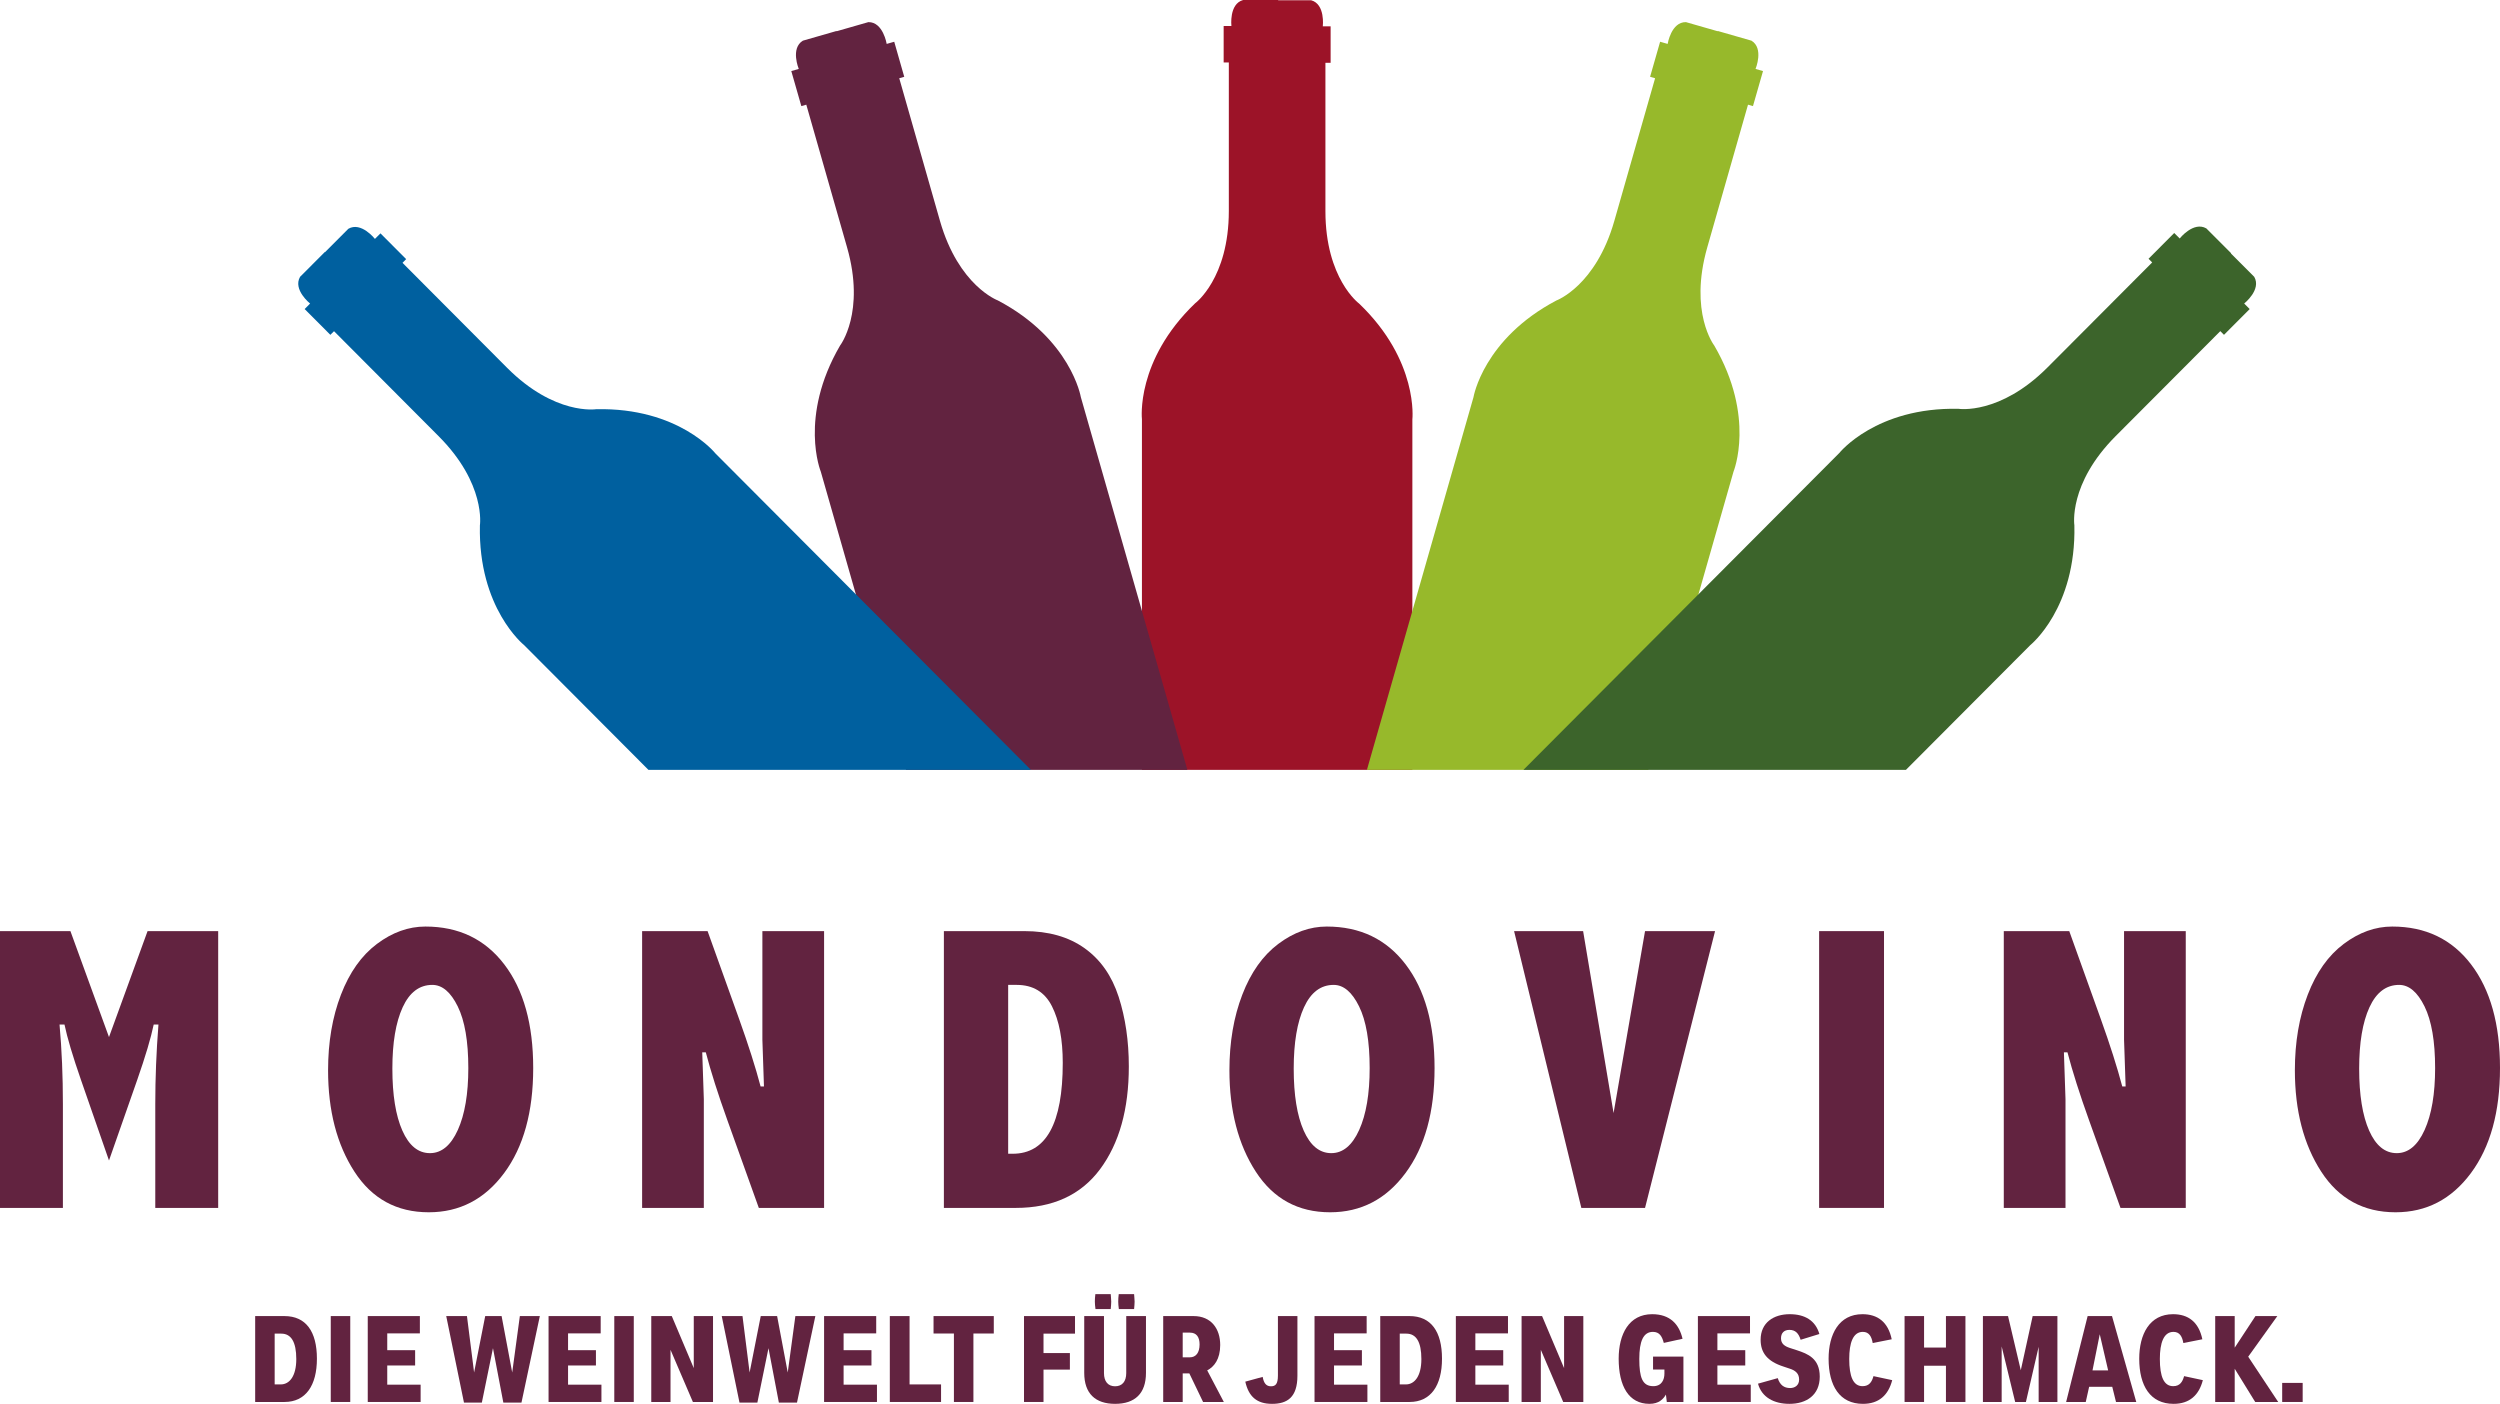 <?xml version="1.0" standalone="no"?><!-- Generator: Adobe Fireworks CS6, Export SVG Extension by Aaron Beall (http://fireworks.abeall.com) . Version: 0.6.1  --><!DOCTYPE svg PUBLIC "-//W3C//DTD SVG 1.1//EN" "http://www.w3.org/Graphics/SVG/1.1/DTD/svg11.dtd"><svg id="Untitled-Page%201" viewBox="0 0 260 146" style="background-color:#ffffff00" version="1.1"	xmlns="http://www.w3.org/2000/svg" xmlns:xlink="http://www.w3.org/1999/xlink" xml:space="preserve"	x="0px" y="0px" width="260px" height="146px">	<g>		<g>			<g>				<path d="M 146.886 80.064 L 146.886 63.539 L 146.886 43.629 C 146.886 43.629 147.568 37.532 141.352 31.576 C 141.352 31.576 137.844 28.999 137.844 21.96 L 137.844 6.529 L 138.385 6.529 L 138.385 2.736 L 137.571 2.736 C 137.571 2.736 137.844 0.431 136.363 0.029 L 132.931 0.029 L 132.931 0 L 129.285 0 C 127.804 0.408 128.067 2.707 128.067 2.707 L 127.26 2.707 L 127.26 6.499 L 127.798 6.499 L 127.798 21.934 C 127.798 28.973 124.289 31.547 124.289 31.547 C 118.083 37.506 118.761 43.594 118.761 43.594 L 118.761 63.532 L 118.761 80.064 L 146.886 80.064 Z" fill="#9c1328"/>				<path d="M 182.577 7.168 C 182.577 7.168 183.467 5.028 182.151 4.229 L 178.648 3.223 L 178.641 3.25 L 175.338 2.301 C 173.804 2.275 173.436 4.567 173.436 4.567 L 172.652 4.342 L 171.609 7.987 L 172.13 8.137 L 167.89 22.973 C 165.957 29.739 161.877 31.244 161.877 31.244 C 154.263 35.254 153.245 41.299 153.245 41.299 L 146.886 63.539 L 142.16 80.064 L 146.886 80.064 L 158.439 80.064 L 171.422 80.064 L 180.286 49.048 C 180.286 49.048 182.612 43.38 178.282 35.936 C 178.282 35.936 175.622 32.492 177.557 25.723 L 181.793 10.887 L 182.309 11.034 L 183.353 7.391 L 182.577 7.168 Z" fill="#97b92b"/>				<path d="M 118.761 63.532 L 112.407 41.299 C 112.407 41.299 111.387 35.254 103.774 31.244 C 103.774 31.244 99.695 29.739 97.757 22.973 L 93.521 8.137 L 94.041 7.987 L 93 4.342 L 92.215 4.567 C 92.215 4.567 91.843 2.275 90.31 2.301 L 87.006 3.25 L 87 3.223 L 83.501 4.229 C 82.183 5.028 83.071 7.168 83.071 7.168 L 82.295 7.391 L 83.339 11.034 L 83.855 10.887 L 88.094 25.723 C 90.026 32.492 87.368 35.936 87.368 35.936 C 83.038 43.38 85.362 49.048 85.362 49.048 L 94.228 80.064 L 107.209 80.064 L 118.761 80.064 L 123.488 80.064 L 118.761 63.532 Z" fill="#622340"/>				<path d="M 89.008 61.807 L 74.403 47.155 C 74.403 47.155 70.59 42.364 61.996 42.558 C 61.996 42.558 57.697 43.227 52.735 38.249 L 41.861 27.335 L 42.24 26.95 L 39.569 24.27 L 38.992 24.846 C 38.992 24.846 37.561 23.022 36.23 23.792 L 33.801 26.228 L 33.783 26.208 L 31.206 28.791 C 30.442 30.133 32.25 31.571 32.25 31.571 L 31.683 32.14 L 34.357 34.823 L 34.738 34.444 L 45.611 45.356 C 50.574 50.331 49.91 54.64 49.91 54.64 C 49.72 63.258 54.496 67.083 54.496 67.083 L 67.435 80.064 L 94.228 80.064 L 107.209 80.064 L 89.008 61.807 Z" fill="#00609f"/>				<path d="M 234.442 28.791 L 232.014 26.358 L 232.037 26.337 L 229.459 23.754 C 228.122 22.987 226.69 24.802 226.69 24.802 L 226.119 24.232 L 223.448 26.912 L 223.826 27.294 L 212.949 38.205 C 207.986 43.183 203.693 42.517 203.693 42.517 C 195.102 42.326 191.286 47.114 191.286 47.114 L 176.64 61.806 L 158.439 80.064 L 171.422 80.064 L 198.219 80.064 L 211.156 67.087 C 211.156 67.087 215.931 63.258 215.735 54.637 C 215.735 54.637 215.071 50.328 220.034 45.349 L 230.913 34.438 L 231.294 34.823 L 233.965 32.143 L 233.395 31.565 C 233.395 31.565 235.209 30.13 234.442 28.791 Z" fill="#3c642b"/>				<g>					<path d="M 29.593 145.805 L 26.538 145.805 L 26.538 136.872 L 29.579 136.872 C 31.815 136.872 32.959 138.476 32.959 141.306 C 32.959 144.109 31.776 145.805 29.593 145.805 ZM 29.254 138.698 L 28.565 138.698 L 28.565 143.979 L 29.203 143.979 C 30.099 143.979 30.814 143.131 30.814 141.345 C 30.814 139.546 30.269 138.698 29.254 138.698 Z" fill="#622340"/>					<path d="M 34.399 145.805 L 34.399 136.872 L 36.427 136.872 L 36.427 145.805 L 34.399 145.805 Z" fill="#622340"/>					<path d="M 38.246 145.805 L 38.246 136.872 L 43.666 136.872 L 43.666 138.672 L 40.274 138.672 L 40.274 140.419 L 43.173 140.419 L 43.173 142.01 L 40.274 142.01 L 40.274 144.006 L 43.745 144.006 L 43.745 145.805 L 38.246 145.805 Z" fill="#622340"/>					<path d="M 54.233 145.87 L 52.347 145.87 L 51.269 140.211 L 50.112 145.87 L 48.253 145.87 L 46.407 136.872 L 48.564 136.872 L 49.306 142.74 L 50.462 136.872 L 52.166 136.872 L 53.27 142.74 L 54.064 136.872 L 56.143 136.872 L 54.233 145.87 Z" fill="#622340"/>					<path d="M 57.05 145.805 L 57.05 136.872 L 62.471 136.872 L 62.471 138.672 L 59.078 138.672 L 59.078 140.419 L 61.977 140.419 L 61.977 142.01 L 59.078 142.01 L 59.078 144.006 L 62.549 144.006 L 62.549 145.805 L 57.05 145.805 Z" fill="#622340"/>					<path d="M 63.886 145.805 L 63.886 136.872 L 65.913 136.872 L 65.913 145.805 L 63.886 145.805 Z" fill="#622340"/>					<path d="M 72.061 145.805 L 69.734 140.38 L 69.734 145.805 L 67.732 145.805 L 67.732 136.872 L 69.865 136.872 L 72.152 142.284 L 72.152 136.872 L 74.154 136.872 L 74.154 145.805 L 72.061 145.805 Z" fill="#622340"/>					<path d="M 82.887 145.87 L 81.002 145.87 L 79.923 140.211 L 78.766 145.87 L 76.907 145.87 L 75.061 136.872 L 77.219 136.872 L 77.96 142.74 L 79.117 136.872 L 80.82 136.872 L 81.925 142.74 L 82.718 136.872 L 84.797 136.872 L 82.887 145.87 Z" fill="#622340"/>					<path d="M 85.705 145.805 L 85.705 136.872 L 91.126 136.872 L 91.126 138.672 L 87.734 138.672 L 87.734 140.419 L 90.632 140.419 L 90.632 142.01 L 87.734 142.01 L 87.734 144.006 L 91.204 144.006 L 91.204 145.805 L 85.705 145.805 Z" fill="#622340"/>					<path d="M 92.541 145.805 L 92.541 136.872 L 94.595 136.872 L 94.595 143.979 L 97.87 143.979 L 97.87 145.805 L 92.541 145.805 Z" fill="#622340"/>					<path d="M 101.235 138.685 L 101.235 145.805 L 99.207 145.805 L 99.207 138.685 L 97.088 138.685 L 97.088 136.872 L 103.354 136.872 L 103.354 138.685 L 101.235 138.685 Z" fill="#622340"/>					<path d="M 108.525 138.698 L 108.525 140.719 L 111.268 140.719 L 111.268 142.44 L 108.525 142.44 L 108.525 145.805 L 106.497 145.805 L 106.497 136.872 L 111.801 136.872 L 111.801 138.698 L 108.525 138.698 Z" fill="#622340"/>					<path d="M 119.181 142.779 C 119.181 144.931 118.025 146 115.971 146 C 113.917 146 112.76 144.931 112.76 142.779 L 112.76 136.872 L 114.814 136.872 L 114.814 142.806 C 114.814 143.666 115.231 144.174 115.971 144.174 C 116.712 144.174 117.129 143.666 117.129 142.806 L 117.129 136.872 L 119.181 136.872 L 119.181 142.779 ZM 115.516 136.142 L 113.93 136.142 C 113.891 135.907 113.865 135.542 113.865 135.372 C 113.865 135.19 113.879 134.851 113.917 134.59 L 115.516 134.59 C 115.529 134.838 115.568 135.19 115.568 135.372 C 115.568 135.542 115.543 135.907 115.516 136.142 ZM 117.947 136.142 L 116.361 136.142 C 116.322 135.907 116.296 135.542 116.296 135.372 C 116.296 135.19 116.309 134.851 116.348 134.59 L 117.947 134.59 C 117.961 134.838 117.999 135.19 117.999 135.372 C 117.999 135.542 117.973 135.907 117.947 136.142 Z" fill="#622340"/>					<path d="M 125.12 145.805 L 123.69 142.831 L 123.001 142.831 L 123.001 145.805 L 120.973 145.805 L 120.973 136.872 L 124.132 136.872 C 125.965 136.872 126.902 138.189 126.902 139.884 C 126.902 141.358 126.264 142.153 125.549 142.518 L 127.278 145.805 L 125.12 145.805 ZM 123.755 138.594 L 123.001 138.594 L 123.001 141.162 L 123.742 141.162 C 124.366 141.162 124.756 140.693 124.756 139.819 C 124.756 139.05 124.431 138.594 123.755 138.594 Z" fill="#622340"/>					<path d="M 132.293 146 C 130.72 146 129.862 145.257 129.511 143.692 L 131.318 143.196 C 131.435 143.862 131.695 144.174 132.176 144.174 C 132.644 144.174 132.904 143.953 132.904 143.053 L 132.904 136.872 L 134.932 136.872 L 134.932 143.066 C 134.932 145.31 133.892 146 132.293 146 Z" fill="#622340"/>					<path d="M 136.711 145.805 L 136.711 136.872 L 142.132 136.872 L 142.132 138.672 L 138.739 138.672 L 138.739 140.419 L 141.638 140.419 L 141.638 142.01 L 138.739 142.01 L 138.739 144.006 L 142.21 144.006 L 142.21 145.805 L 136.711 145.805 Z" fill="#622340"/>					<path d="M 146.602 145.805 L 143.546 145.805 L 143.546 136.872 L 146.589 136.872 C 148.824 136.872 149.968 138.476 149.968 141.306 C 149.968 144.109 148.785 145.805 146.602 145.805 ZM 146.263 138.698 L 145.574 138.698 L 145.574 143.979 L 146.212 143.979 C 147.109 143.979 147.823 143.131 147.823 141.345 C 147.823 139.546 147.278 138.698 146.263 138.698 Z" fill="#622340"/>					<path d="M 151.409 145.805 L 151.409 136.872 L 156.83 136.872 L 156.83 138.672 L 153.437 138.672 L 153.437 140.419 L 156.336 140.419 L 156.336 142.01 L 153.437 142.01 L 153.437 144.006 L 156.908 144.006 L 156.908 145.805 L 151.409 145.805 Z" fill="#622340"/>					<path d="M 162.574 145.805 L 160.246 140.38 L 160.246 145.805 L 158.244 145.805 L 158.244 136.872 L 160.376 136.872 L 162.665 142.284 L 162.665 136.872 L 164.666 136.872 L 164.666 145.805 L 162.574 145.805 Z" fill="#622340"/>					<path d="M 173.347 145.805 L 173.256 145.035 C 172.983 145.505 172.528 146 171.54 146 C 169.382 146 168.342 144.149 168.342 141.306 C 168.342 138.737 169.421 136.676 171.826 136.676 C 173.697 136.676 174.634 137.732 174.984 139.233 L 173.035 139.663 C 172.852 138.985 172.593 138.515 171.904 138.515 C 170.903 138.515 170.487 139.493 170.487 141.332 C 170.487 143.274 170.811 144.162 171.942 144.162 C 172.827 144.162 173.1 143.471 173.1 142.858 L 173.1 142.428 L 171.917 142.428 L 171.917 141.084 L 175.076 141.084 L 175.076 145.805 L 173.347 145.805 Z" fill="#622340"/>					<path d="M 176.581 145.805 L 176.581 136.872 L 182.001 136.872 L 182.001 138.672 L 178.609 138.672 L 178.609 140.419 L 181.507 140.419 L 181.507 142.01 L 178.609 142.01 L 178.609 144.006 L 182.079 144.006 L 182.079 145.805 L 176.581 145.805 Z" fill="#622340"/>					<path d="M 186.095 146 C 184.521 146 183.222 145.335 182.832 143.901 L 184.886 143.327 C 185.107 144.031 185.536 144.357 186.173 144.357 C 186.64 144.357 187.108 144.097 187.108 143.471 C 187.108 142.818 186.68 142.518 186.16 142.35 L 185.496 142.127 C 183.781 141.58 183.105 140.667 183.105 139.337 C 183.105 137.55 184.457 136.676 186.134 136.676 C 187.693 136.676 188.812 137.329 189.214 138.737 L 187.265 139.337 C 187.057 138.659 186.718 138.307 186.095 138.307 C 185.549 138.307 185.224 138.633 185.224 139.18 C 185.224 139.741 185.588 140.001 186.134 140.184 L 186.901 140.432 C 187.992 140.797 189.254 141.267 189.254 143.171 C 189.254 145.087 187.875 146 186.095 146 Z" fill="#622340"/>					<path d="M 193.749 146 C 191.318 146 190.174 144.122 190.174 141.306 C 190.174 138.776 191.24 136.676 193.696 136.676 C 195.257 136.676 196.362 137.472 196.738 139.285 L 194.762 139.676 C 194.646 139.011 194.386 138.515 193.736 138.515 C 192.709 138.515 192.32 139.676 192.32 141.332 C 192.32 143.171 192.735 144.162 193.709 144.162 C 194.412 144.162 194.685 143.692 194.841 143.118 L 196.79 143.536 C 196.388 145.1 195.4 146 193.749 146 Z" fill="#622340"/>					<path d="M 202.378 145.805 L 202.378 142.036 L 200.103 142.036 L 200.103 145.805 L 198.075 145.805 L 198.075 136.872 L 200.103 136.872 L 200.103 140.146 L 202.378 140.146 L 202.378 136.872 L 204.406 136.872 L 204.406 145.805 L 202.378 145.805 Z" fill="#622340"/>					<path d="M 212.02 145.805 L 212.02 140.067 L 210.695 145.805 L 209.577 145.805 L 208.173 140.028 L 208.173 145.805 L 206.223 145.805 L 206.223 136.872 L 208.835 136.872 L 210.162 142.505 L 211.397 136.872 L 213.971 136.872 L 213.971 145.805 L 212.02 145.805 Z" fill="#622340"/>					<path d="M 220.065 145.805 L 219.675 144.227 L 217.27 144.227 L 216.919 145.805 L 214.878 145.805 L 217.114 136.872 L 219.649 136.872 L 222.171 145.805 L 220.065 145.805 ZM 218.375 138.763 L 217.621 142.518 L 219.246 142.518 L 218.375 138.763 Z" fill="#622340"/>					<path d="M 226.055 146 C 223.624 146 222.48 144.122 222.48 141.306 C 222.48 138.776 223.546 136.676 226.002 136.676 C 227.563 136.676 228.667 137.472 229.044 139.285 L 227.068 139.676 C 226.952 139.011 226.691 138.515 226.042 138.515 C 225.014 138.515 224.625 139.676 224.625 141.332 C 224.625 143.171 225.04 144.162 226.015 144.162 C 226.718 144.162 226.99 143.692 227.146 143.118 L 229.096 143.536 C 228.694 145.1 227.706 146 226.055 146 Z" fill="#622340"/>					<path d="M 234.541 145.805 L 232.409 142.35 L 232.409 145.805 L 230.381 145.805 L 230.381 136.872 L 232.409 136.872 L 232.409 140.158 L 234.567 136.872 L 236.842 136.872 L 233.813 141.097 L 236.933 145.805 L 234.541 145.805 Z" fill="#622340"/>					<path d="M 237.347 145.805 L 237.347 143.822 L 239.478 143.822 L 239.478 145.805 L 237.347 145.805 Z" fill="#622340"/>				</g>				<g>					<path d="M 0 96.836 L 7.324 96.836 L 11.335 107.856 L 15.347 96.836 L 22.691 96.836 L 22.691 125.623 L 16.149 125.623 L 16.149 114.851 C 16.149 112.128 16.259 109.362 16.479 106.555 L 15.984 106.555 C 15.696 107.945 15.128 109.857 14.277 112.293 L 11.335 120.691 L 8.415 112.293 C 7.564 109.844 6.995 107.931 6.707 106.555 L 6.192 106.555 C 6.426 109.155 6.542 111.921 6.542 114.851 L 6.542 125.623 L 0 125.623 L 0 96.836 Z" fill="#622340"/>					<path d="M 44.242 96.361 C 47.712 96.361 50.447 97.675 52.45 100.303 C 54.452 102.93 55.453 106.521 55.453 111.075 C 55.453 115.642 54.446 119.285 52.429 122.002 C 50.413 124.719 47.801 126.077 44.592 126.077 C 41.259 126.077 38.68 124.667 36.857 121.846 C 35.033 119.027 34.12 115.511 34.12 111.302 C 34.12 108.386 34.566 105.768 35.458 103.45 C 36.349 101.132 37.597 99.371 39.202 98.167 C 40.806 96.963 42.486 96.361 44.242 96.361 ZM 44.962 102.429 C 43.618 102.429 42.589 103.206 41.876 104.76 C 41.163 106.315 40.806 108.44 40.806 111.136 C 40.806 113.874 41.153 116.024 41.846 117.586 C 42.538 119.147 43.494 119.927 44.715 119.927 C 45.922 119.927 46.888 119.123 47.616 117.513 C 48.343 115.903 48.705 113.757 48.705 111.075 C 48.705 108.296 48.339 106.16 47.605 104.667 C 46.871 103.174 45.99 102.429 44.962 102.429 Z" fill="#622340"/>					<path d="M 66.78 96.836 L 73.589 96.836 L 76.861 105.957 C 77.833 108.668 78.581 111.013 79.102 112.994 L 79.452 112.994 L 79.288 108.124 L 79.288 96.836 L 85.705 96.836 L 85.705 125.623 L 78.917 125.623 L 75.647 116.502 C 74.672 113.792 73.926 111.439 73.404 109.445 L 73.033 109.445 L 73.198 114.314 L 73.198 125.623 L 66.78 125.623 L 66.78 96.836 Z" fill="#622340"/>					<path d="M 98.164 96.836 L 106.537 96.836 C 109.046 96.836 111.131 97.428 112.79 98.61 C 114.449 99.794 115.632 101.479 116.339 103.667 C 117.045 105.854 117.398 108.268 117.398 110.91 C 117.398 115.354 116.4 118.916 114.405 121.599 C 112.409 124.282 109.485 125.623 105.632 125.623 L 98.164 125.623 L 98.164 96.836 ZM 104.849 102.429 L 104.849 119.99 L 105.322 119.99 C 108.792 119.99 110.527 116.839 110.527 110.538 C 110.527 108.103 110.153 106.143 109.406 104.657 C 108.659 103.171 107.434 102.429 105.734 102.429 L 104.849 102.429 Z" fill="#622340"/>					<path d="M 137.982 96.361 C 141.452 96.361 144.188 97.675 146.19 100.303 C 148.192 102.93 149.194 106.521 149.194 111.075 C 149.194 115.642 148.186 119.285 146.169 122.002 C 144.154 124.719 141.541 126.077 138.332 126.077 C 134.999 126.077 132.421 124.667 130.597 121.846 C 128.773 119.027 127.86 115.511 127.86 111.302 C 127.86 108.386 128.306 105.768 129.198 103.45 C 130.089 101.132 131.338 99.371 132.942 98.167 C 134.546 96.963 136.226 96.361 137.982 96.361 ZM 138.702 102.429 C 137.358 102.429 136.329 103.206 135.616 104.76 C 134.904 106.315 134.546 108.44 134.546 111.136 C 134.546 113.874 134.893 116.024 135.586 117.586 C 136.278 119.147 137.235 119.927 138.455 119.927 C 139.662 119.927 140.628 119.123 141.356 117.513 C 142.083 115.903 142.445 113.757 142.445 111.075 C 142.445 108.296 142.079 106.16 141.346 104.667 C 140.612 103.174 139.731 102.429 138.702 102.429 Z" fill="#622340"/>					<path d="M 157.465 96.836 L 164.644 96.836 L 167.812 115.759 L 171.084 96.836 L 178.366 96.836 L 171.084 125.623 L 164.459 125.623 L 157.465 96.836 Z" fill="#622340"/>					<path d="M 189.189 96.836 L 195.937 96.836 L 195.937 125.623 L 189.189 125.623 L 189.189 96.836 Z" fill="#622340"/>					<path d="M 208.394 96.836 L 215.203 96.836 L 218.474 105.957 C 219.447 108.668 220.194 111.013 220.716 112.994 L 221.066 112.994 L 220.901 108.124 L 220.901 96.836 L 227.319 96.836 L 227.319 125.623 L 220.531 125.623 L 217.26 116.502 C 216.286 113.792 215.539 111.439 215.017 109.445 L 214.647 109.445 L 214.812 114.314 L 214.812 125.623 L 208.394 125.623 L 208.394 96.836 Z" fill="#622340"/>					<path d="M 248.789 96.361 C 252.258 96.361 254.994 97.675 256.996 100.303 C 258.999 102.93 260 106.521 260 111.075 C 260 115.642 258.992 119.285 256.976 122.002 C 254.96 124.719 252.347 126.077 249.138 126.077 C 245.806 126.077 243.227 124.667 241.403 121.846 C 239.58 119.027 238.667 115.511 238.667 111.302 C 238.667 108.386 239.113 105.768 240.005 103.45 C 240.896 101.132 242.144 99.371 243.749 98.167 C 245.353 96.963 247.033 96.361 248.789 96.361 ZM 249.509 102.429 C 248.165 102.429 247.136 103.206 246.422 104.76 C 245.71 106.315 245.353 108.44 245.353 111.136 C 245.353 113.874 245.7 116.024 246.392 117.586 C 247.084 119.147 248.041 119.927 249.262 119.927 C 250.469 119.927 251.435 119.123 252.162 117.513 C 252.889 115.903 253.252 113.757 253.252 111.075 C 253.252 108.296 252.885 106.16 252.152 104.667 C 251.418 103.174 250.537 102.429 249.509 102.429 Z" fill="#622340"/>				</g>			</g>		</g>	</g></svg>